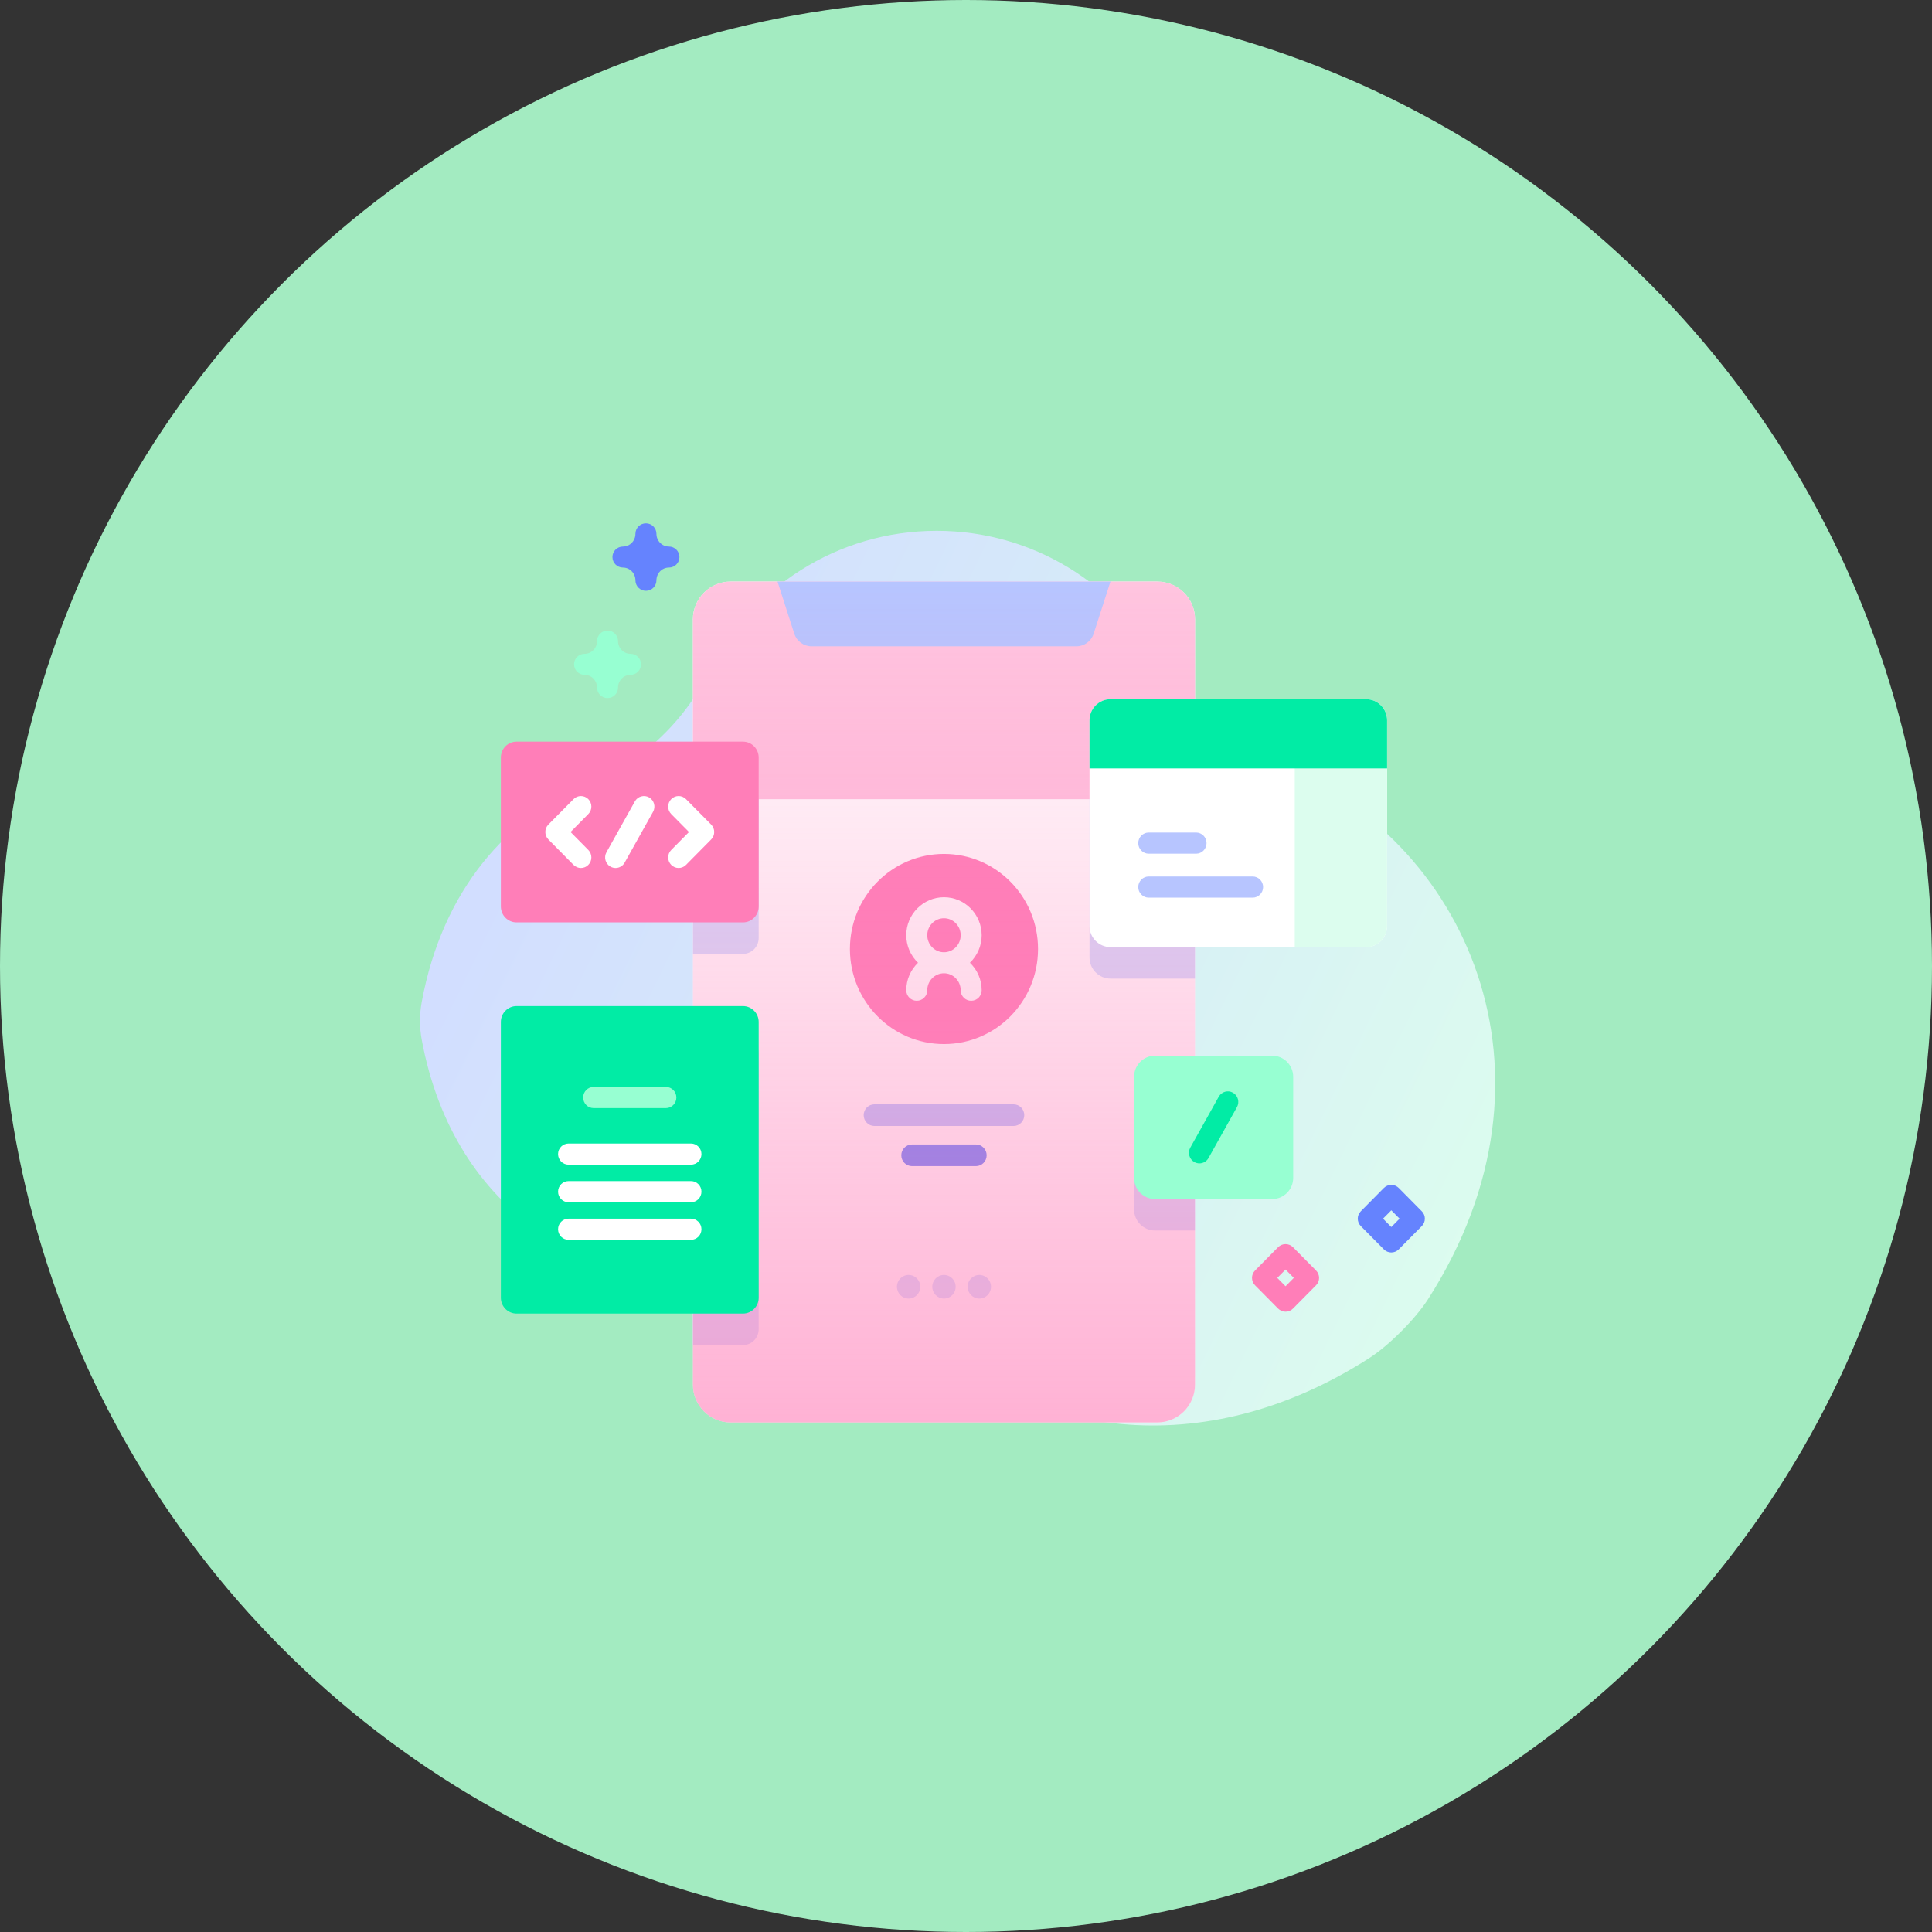 <svg width="115" height="115" viewBox="0 0 115 115" fill="none" xmlns="http://www.w3.org/2000/svg">
<rect x="0" y="0" width="115" height="115" fill="#333333" stroke="none"/>
<circle cx="57.5" cy="57.5" r="57.5" fill="#A3EBC1"/>
<g clip-path="url(#clip0)">
<path d="M76.029 45.506C73.067 44.351 70.564 42.245 69.034 39.458C66.46 34.772 61.48 31.596 55.756 31.596C49.815 31.596 44.675 35.018 42.196 39.998C40.678 43.048 38.094 45.443 34.935 46.718C30.266 48.602 26.347 52.909 25.103 59.641C24.967 60.38 24.965 61.139 25.101 61.878C27.032 72.325 35.401 76.932 43.018 75.71C47.284 75.026 51.602 76.449 54.764 79.393C61.193 85.38 71.499 87.257 81.504 80.84C82.677 80.088 84.249 78.51 85 77.338C93.621 63.879 87.235 49.873 76.029 45.506Z" fill="url(#paint0_linear)"/>
<path d="M71.133 36.867V82.421C71.133 83.663 70.126 84.671 68.884 84.671H43.493C42.251 84.671 41.244 83.663 41.244 82.421V36.867C41.244 35.625 42.251 34.618 43.493 34.618H68.884C70.126 34.618 71.133 35.625 71.133 36.867Z" fill="white"/>
<path d="M71.133 64.713V73.245H68.749C68.062 73.245 67.503 72.681 67.503 71.987V65.973C67.503 65.277 68.062 64.713 68.749 64.713H71.133V64.713Z" fill="#D2DEFF"/>
<path d="M45.159 46.966V55.833C45.159 56.355 44.74 56.778 44.224 56.778H41.244V46.02H44.224C44.74 46.02 45.159 46.443 45.159 46.966Z" fill="#D2DEFF"/>
<path d="M45.159 62.705V79.118C45.159 79.64 44.74 80.064 44.224 80.064H41.244V61.759H44.224C44.74 61.759 45.159 62.183 45.159 62.705Z" fill="#D2DEFF"/>
<path d="M71.133 43.495V58.25H66.106C65.414 58.25 64.852 57.688 64.852 56.996V44.749C64.852 44.057 65.414 43.495 66.106 43.495L71.133 43.495Z" fill="#D2DEFF"/>
<path d="M71.133 47.571V36.879C71.133 35.63 70.132 34.618 68.896 34.618H43.481C42.246 34.618 41.244 35.63 41.244 36.879V47.571H71.133Z" fill="#FFC4DF"/>
<path d="M65.099 37.718L66.098 34.617H46.28L47.279 37.718C47.423 38.167 47.838 38.471 48.305 38.471H64.073C64.54 38.471 64.954 38.168 65.099 37.718Z" fill="#B7C5FF"/>
<path d="M56.189 62.147C59.281 62.147 61.787 59.614 61.787 56.488C61.787 53.362 59.281 50.829 56.189 50.829C53.097 50.829 50.59 53.362 50.59 56.488C50.59 59.614 53.097 62.147 56.189 62.147Z" fill="#FF7EB8"/>
<path d="M57.733 57.307C58.163 56.894 58.433 56.313 58.433 55.669C58.433 54.422 57.426 53.407 56.189 53.407C54.951 53.407 53.944 54.422 53.944 55.669C53.944 56.313 54.214 56.894 54.644 57.307C54.214 57.719 53.944 58.3 53.944 58.944C53.944 59.289 54.224 59.569 54.569 59.569C54.914 59.569 55.194 59.289 55.194 58.944C55.194 58.386 55.64 57.932 56.189 57.932C56.737 57.932 57.183 58.386 57.183 58.944C57.183 59.289 57.463 59.569 57.808 59.569C58.154 59.569 58.433 59.289 58.433 58.944C58.434 58.3 58.164 57.719 57.733 57.307ZM55.194 55.669C55.194 55.111 55.64 54.657 56.189 54.657C56.737 54.657 57.184 55.111 57.184 55.669C57.184 56.227 56.737 56.682 56.189 56.682C55.64 56.682 55.194 56.227 55.194 55.669Z" fill="white"/>
<path d="M60.331 67.022H52.047C51.695 67.022 51.409 66.734 51.409 66.378C51.409 66.022 51.695 65.734 52.047 65.734H60.331C60.683 65.734 60.968 66.022 60.968 66.378C60.968 66.734 60.683 67.022 60.331 67.022Z" fill="#B7C5FF"/>
<path d="M58.091 69.412H54.286C53.934 69.412 53.649 69.123 53.649 68.768C53.649 68.412 53.934 68.123 54.286 68.123H58.091C58.443 68.123 58.729 68.412 58.729 68.768C58.729 69.123 58.443 69.412 58.091 69.412Z" fill="#6583FE"/>
<path d="M58.293 77.296C58.677 77.296 58.988 76.981 58.988 76.593C58.988 76.204 58.677 75.89 58.293 75.89C57.909 75.89 57.597 76.204 57.597 76.593C57.597 76.981 57.909 77.296 58.293 77.296Z" fill="#D2DEFF"/>
<path d="M56.189 75.89C56.573 75.89 56.884 76.204 56.884 76.593C56.884 76.981 56.573 77.296 56.189 77.296C55.805 77.296 55.493 76.981 55.493 76.593C55.493 76.204 55.805 75.89 56.189 75.89Z" fill="#D2DEFF"/>
<path d="M54.085 77.296C54.469 77.296 54.78 76.981 54.78 76.593C54.78 76.204 54.469 75.89 54.085 75.89C53.701 75.89 53.389 76.204 53.389 76.593C53.389 76.981 53.701 77.296 54.085 77.296Z" fill="#D2DEFF"/>
<path d="M71.133 36.867V82.421C71.133 83.663 70.126 84.671 68.884 84.671H43.493C42.251 84.671 41.244 83.663 41.244 82.421V36.867C41.244 35.625 42.251 34.618 43.493 34.618H68.884C70.126 34.618 71.133 35.625 71.133 36.867Z" fill="url(#paint1_linear)"/>
<path d="M75.731 71.371H68.749C68.061 71.371 67.504 70.807 67.504 70.112V64.098C67.504 63.403 68.061 62.839 68.749 62.839H75.731C76.419 62.839 76.976 63.403 76.976 64.098V70.112C76.976 70.807 76.419 71.371 75.731 71.371Z" fill="#97FFD2"/>
<path d="M71.393 69.249C71.29 69.249 71.185 69.223 71.088 69.168C70.788 68.997 70.683 68.613 70.852 68.31L72.544 65.281C72.713 64.978 73.093 64.872 73.392 65.043C73.692 65.213 73.797 65.597 73.628 65.9L71.936 68.929C71.822 69.134 71.611 69.249 71.393 69.249Z" fill="#01ECA5"/>
<path d="M44.224 54.904H30.748C30.231 54.904 29.813 54.481 29.813 53.959V45.092C29.813 44.569 30.231 44.146 30.748 44.146H44.224C44.74 44.146 45.159 44.569 45.159 45.092V53.959C45.159 54.481 44.74 54.904 44.224 54.904Z" fill="#FF7EB8"/>
<path d="M34.578 51.667C34.419 51.667 34.26 51.605 34.139 51.482L32.642 49.969C32.399 49.724 32.399 49.326 32.642 49.081L34.139 47.568C34.381 47.322 34.775 47.322 35.018 47.568C35.261 47.813 35.261 48.211 35.018 48.456L33.961 49.525L35.018 50.593C35.261 50.839 35.261 51.237 35.018 51.482C34.897 51.605 34.737 51.667 34.578 51.667Z" fill="white"/>
<path d="M40.394 47.383C40.553 47.383 40.712 47.445 40.833 47.568L42.33 49.081C42.573 49.326 42.573 49.724 42.33 49.969L40.833 51.483C40.591 51.728 40.197 51.728 39.954 51.483C39.711 51.237 39.711 50.839 39.954 50.594L41.011 49.525L39.954 48.457C39.711 48.211 39.711 47.813 39.954 47.568C40.075 47.445 40.235 47.383 40.394 47.383Z" fill="white"/>
<path d="M36.64 51.667C36.537 51.667 36.432 51.641 36.335 51.585C36.036 51.415 35.931 51.031 36.099 50.729L37.79 47.703C37.958 47.401 38.338 47.294 38.637 47.465C38.936 47.636 39.041 48.019 38.873 48.321L37.182 51.347C37.068 51.552 36.857 51.667 36.64 51.667Z" fill="white"/>
<path d="M44.224 78.189H30.748C30.231 78.189 29.813 77.766 29.813 77.243V60.831C29.813 60.309 30.231 59.885 30.748 59.885H44.224C44.74 59.885 45.159 60.309 45.159 60.831V77.243C45.159 77.766 44.74 78.189 44.224 78.189Z" fill="#01ECA5"/>
<path d="M81.311 56.376H66.106C65.414 56.376 64.852 55.814 64.852 55.122V42.874C64.852 42.182 65.414 41.621 66.106 41.621H81.311C82.004 41.621 82.565 42.182 82.565 42.874V55.122C82.565 55.814 82.004 56.376 81.311 56.376Z" fill="white"/>
<path d="M81.318 41.621H77.068V56.376H81.318C82.007 56.376 82.565 55.811 82.565 55.115V42.881C82.565 42.185 82.007 41.621 81.318 41.621Z" fill="#DCFDEE"/>
<path d="M82.565 45.739V42.881C82.565 42.185 82.007 41.621 81.318 41.621H66.099C65.411 41.621 64.852 42.185 64.852 42.881V45.739H82.565Z" fill="#01ECA5"/>
<path d="M74.562 53.432H68.377C68.032 53.432 67.753 53.15 67.753 52.802C67.753 52.454 68.032 52.172 68.377 52.172H74.562C74.906 52.172 75.185 52.454 75.185 52.802C75.185 53.15 74.906 53.432 74.562 53.432Z" fill="#B7C5FF"/>
<path d="M71.195 50.816H68.377C68.032 50.816 67.753 50.534 67.753 50.186C67.753 49.838 68.032 49.556 68.377 49.556H71.195C71.539 49.556 71.818 49.838 71.818 50.186C71.818 50.534 71.539 50.816 71.195 50.816Z" fill="#B7C5FF"/>
<path d="M41.13 69.326H33.842C33.497 69.326 33.218 69.044 33.218 68.696C33.218 68.349 33.497 68.067 33.842 68.067H41.13C41.474 68.067 41.753 68.349 41.753 68.696C41.753 69.044 41.474 69.326 41.13 69.326Z" fill="white"/>
<path d="M39.637 65.958H35.334C34.99 65.958 34.712 65.676 34.712 65.328C34.712 64.98 34.99 64.698 35.334 64.698H39.637C39.981 64.698 40.26 64.98 40.26 65.328C40.26 65.676 39.981 65.958 39.637 65.958Z" fill="#97FFD2"/>
<path d="M41.13 71.563H33.842C33.497 71.563 33.218 71.281 33.218 70.933C33.218 70.585 33.497 70.303 33.842 70.303H41.13C41.474 70.303 41.753 70.585 41.753 70.933C41.753 71.281 41.474 71.563 41.13 71.563Z" fill="white"/>
<path d="M41.13 73.799H33.842C33.497 73.799 33.218 73.517 33.218 73.17C33.218 72.822 33.497 72.54 33.842 72.54H41.13C41.474 72.54 41.753 72.822 41.753 73.17C41.753 73.517 41.474 73.799 41.13 73.799Z" fill="white"/>
<path d="M82.816 74.552C82.649 74.552 82.489 74.485 82.372 74.366L81 72.98C80.759 72.736 80.759 72.344 81 72.101L82.372 70.714C82.489 70.596 82.649 70.529 82.816 70.529C82.983 70.529 83.143 70.596 83.26 70.714L84.632 72.101C84.873 72.344 84.873 72.736 84.632 72.98L83.26 74.366C83.143 74.485 82.983 74.552 82.816 74.552ZM82.324 72.54L82.816 73.038L83.308 72.54L82.816 72.043L82.324 72.54Z" fill="#6583FE"/>
<path d="M76.521 78.077C76.354 78.077 76.194 78.01 76.076 77.891L74.705 76.505C74.464 76.262 74.464 75.869 74.705 75.626L76.076 74.24C76.194 74.121 76.354 74.054 76.521 74.054C76.688 74.054 76.848 74.121 76.965 74.24L78.337 75.626C78.578 75.869 78.578 76.262 78.337 76.505L76.965 77.891C76.848 78.01 76.688 78.077 76.521 78.077ZM76.028 76.065L76.521 76.563L77.013 76.065L76.521 75.568L76.028 76.065Z" fill="#FF7EB8"/>
<path d="M36.163 41.552C35.817 41.552 35.538 41.272 35.538 40.927C35.538 40.508 35.204 40.168 34.794 40.168C34.449 40.168 34.169 39.889 34.169 39.543C34.169 39.198 34.449 38.918 34.794 38.918C35.204 38.918 35.538 38.578 35.538 38.16C35.538 37.815 35.817 37.535 36.163 37.535C36.508 37.535 36.788 37.815 36.788 38.16C36.788 38.578 37.121 38.918 37.531 38.918C37.876 38.918 38.156 39.198 38.156 39.543C38.156 39.889 37.876 40.168 37.531 40.168C37.121 40.168 36.788 40.509 36.788 40.927C36.788 41.272 36.508 41.552 36.163 41.552Z" fill="#97FFD2"/>
<path d="M38.448 35.167C38.103 35.167 37.823 34.887 37.823 34.542C37.823 34.123 37.49 33.783 37.08 33.783C36.735 33.783 36.455 33.504 36.455 33.158C36.455 32.813 36.735 32.533 37.08 32.533C37.49 32.533 37.823 32.193 37.823 31.775C37.823 31.43 38.103 31.15 38.448 31.15C38.794 31.15 39.073 31.43 39.073 31.775C39.073 32.193 39.407 32.533 39.817 32.533C40.162 32.533 40.442 32.813 40.442 33.158C40.442 33.504 40.162 33.783 39.817 33.783C39.407 33.783 39.073 34.124 39.073 34.542C39.073 34.887 38.794 35.167 38.448 35.167Z" fill="#6583FE"/>
</g>
<defs>
<linearGradient id="paint0_linear" x1="29.554" y1="44.645" x2="89.925" y2="74.153" gradientUnits="userSpaceOnUse">
<stop offset="0.049" stop-color="#D2DEFF"/>
<stop offset="0.999" stop-color="#DCFDEE"/>
</linearGradient>
<linearGradient id="paint1_linear" x1="56.189" y1="34.618" x2="56.189" y2="84.671" gradientUnits="userSpaceOnUse">
<stop offset="0.003" stop-color="#FF7EB8" stop-opacity="0"/>
<stop offset="1" stop-color="#FF7EB8" stop-opacity="0.6"/>
</linearGradient>
<clipPath id="clip0">
<rect width="64" height="64" fill="white" transform="translate(25 26)"/>
</clipPath>
</defs>
</svg>
